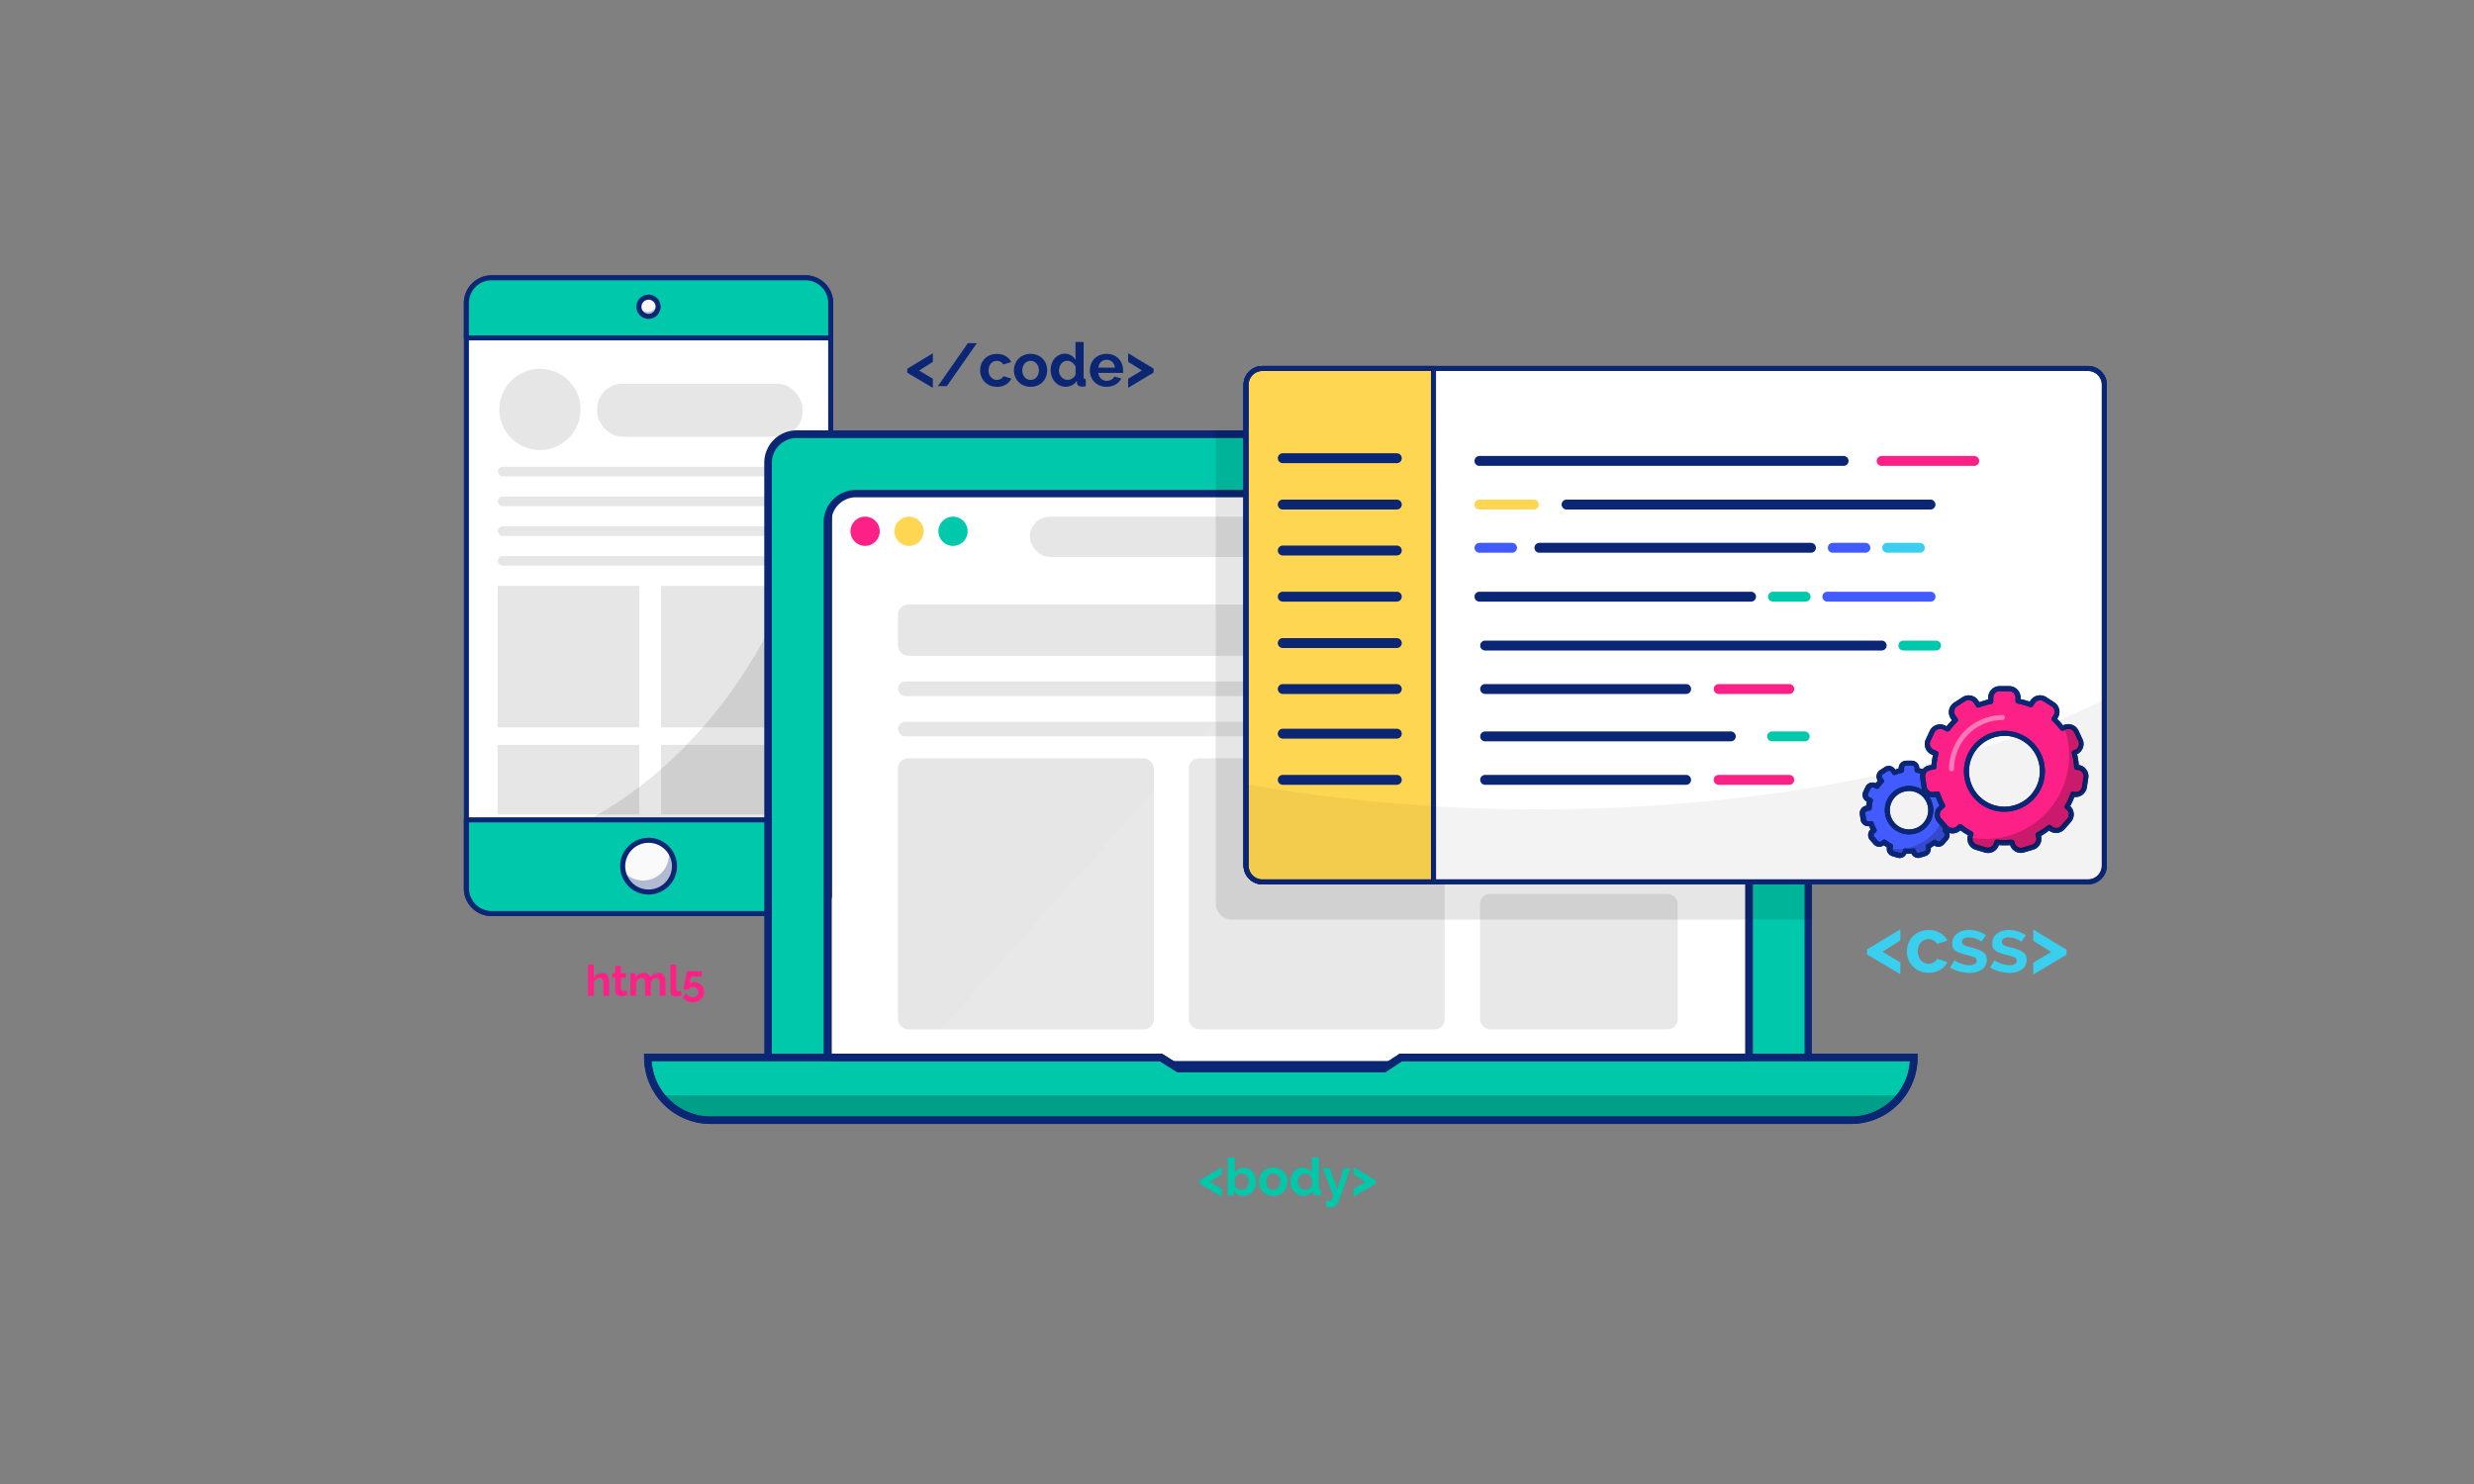 <svg id="Layer_1" data-name="Layer 1" xmlns="http://www.w3.org/2000/svg" viewBox="0 0 500 300"><rect x="0" y="0" width="500" height="300" fill="#808080" stroke="none"/><defs><style>.cls-1{fill:#fff;}.cls-2{fill:#0b2674;}.cls-3{opacity:0.5;}.cls-4{opacity:0.1;}.cls-5{fill:#00c8aa;}.cls-6{fill:#fafafa;}.cls-7{opacity:0.3;}.cls-8{fill:#fd2087;}.cls-9{fill:#3acfef;}.cls-10{fill:#ffd652;}.cls-11{opacity:0.2;}.cls-12{fill:#425bff;}.cls-13{opacity:0.05;}.cls-14{opacity:0.4;}</style></defs><title>screens for translators</title><rect class="cls-1" x="94.26" y="56.15" width="73.64" height="128.54" rx="5.1" ry="5.1"/><path class="cls-2" d="M162.79,185.2H99.36a5.62,5.62,0,0,1-5.61-5.61V61.25a5.62,5.62,0,0,1,5.61-5.61h63.43a5.62,5.62,0,0,1,5.61,5.61V179.59A5.62,5.62,0,0,1,162.79,185.2ZM99.36,56.66a4.6,4.6,0,0,0-4.59,4.59V179.59a4.6,4.6,0,0,0,4.59,4.59h63.43a4.6,4.6,0,0,0,4.59-4.59V61.25a4.6,4.6,0,0,0-4.59-4.59Z"/><g class="cls-3"><path class="cls-2" d="M168,63.56v3c0-.88-.43-2.14-.5-3Z"/></g><g class="cls-4"><path d="M168,82.06v83.46H119.33C146.32,150.7,165.37,119,168,82.06Z"/></g><path class="cls-5" d="M99.36,56.15h63.43a5.1,5.1,0,0,1,5.1,5.1v7a0,0,0,0,1,0,0H94.26a0,0,0,0,1,0,0v-7A5.1,5.1,0,0,1,99.36,56.15Z"/><path class="cls-2" d="M167.89,68.81H94.26a.51.51,0,0,1-.51-.51v-7a5.62,5.62,0,0,1,5.61-5.61h63.43a5.62,5.62,0,0,1,5.61,5.61v7A.51.51,0,0,1,167.89,68.81Zm-73.13-1h72.62V61.25a4.6,4.6,0,0,0-4.59-4.59H99.36a4.6,4.6,0,0,0-4.59,4.59Z"/><circle class="cls-6" cx="131.08" cy="62.01" r="1.94"/><g class="cls-7"><path class="cls-2" d="M133.21,62a1.94,1.94,0,0,1-3.84.37,1.94,1.94,0,0,0,3.43-1.23,2,2,0,0,0,0-.37A1.93,1.93,0,0,1,133.21,62Z"/></g><path class="cls-2" d="M131.08,64.46A2.45,2.45,0,1,1,133.52,62,2.45,2.45,0,0,1,131.08,64.46Zm0-3.87A1.43,1.43,0,1,0,132.5,62,1.43,1.43,0,0,0,131.08,60.58Z"/><path class="cls-5" d="M94.26,165.74h73.64a0,0,0,0,1,0,0v13.84a5.1,5.1,0,0,1-5.1,5.1H99.36a5.1,5.1,0,0,1-5.1-5.1V165.74A0,0,0,0,1,94.26,165.74Z"/><path class="cls-2" d="M162.79,185.2H99.36a5.62,5.62,0,0,1-5.61-5.61V165.74a.51.51,0,0,1,.51-.51h73.64a.51.51,0,0,1,.51.51v13.84A5.62,5.62,0,0,1,162.79,185.2Zm-68-18.95v13.33a4.6,4.6,0,0,0,4.59,4.59h63.43a4.6,4.6,0,0,0,4.59-4.59V166.25Z"/><circle class="cls-6" cx="131.08" cy="175.1" r="5.23"/><g class="cls-7"><path class="cls-2" d="M136.3,175.1a5.23,5.23,0,0,1-10.36,1,5.23,5.23,0,0,0,9.26-3.33,5.43,5.43,0,0,0-.1-1A5.2,5.2,0,0,1,136.3,175.1Z"/></g><path class="cls-2" d="M131.08,180.84a5.74,5.74,0,1,1,5.74-5.74A5.74,5.74,0,0,1,131.08,180.84Zm0-10.46a4.72,4.72,0,1,0,4.72,4.72A4.72,4.72,0,0,0,131.08,170.38Z"/><path class="cls-2" d="M168.21,73.88c0,2.46-.23,4.9-.23,7.31V66.57C168,69,168.21,71.42,168.21,73.88Z"/><g class="cls-4"><circle cx="109.12" cy="82.76" r="8.21"/><rect x="100.62" y="112.41" width="61.59" height="1.94" rx="0.97" ry="0.97"/><rect x="100.62" y="106.4" width="61.59" height="1.94" rx="0.97" ry="0.97"/><rect x="100.62" y="100.38" width="61.59" height="1.94" rx="0.97" ry="0.97"/><rect x="100.62" y="94.36" width="61.59" height="1.94" rx="0.97" ry="0.97"/><rect x="133.59" y="150.58" width="28.61" height="14.07"/><rect x="100.58" y="150.58" width="28.61" height="14.07"/><rect x="133.59" y="118.43" width="28.61" height="28.61"/><rect x="100.58" y="118.43" width="28.61" height="28.61"/><rect x="120.68" y="77.57" width="41.53" height="10.72" rx="5.1" ry="5.1"/></g><path class="cls-8" d="M123.1,201.31h-1.17v-2.56a1.29,1.29,0,0,0-.2-.8.68.68,0,0,0-.57-.26.89.89,0,0,0-.33.07,1.3,1.3,0,0,0-.33.2,1.65,1.65,0,0,0-.29.3,1.2,1.2,0,0,0-.19.38v2.66h-1.17V195H120v2.64a1.75,1.75,0,0,1,.68-.68,1.92,1.92,0,0,1,1-.24,1.5,1.5,0,0,1,.72.15,1.15,1.15,0,0,1,.44.4,1.67,1.67,0,0,1,.22.57,3.61,3.61,0,0,1,.06.66Z"/><path class="cls-8" d="M126.82,201.08a5.08,5.08,0,0,1-.58.21,2.47,2.47,0,0,1-.72.1,1.66,1.66,0,0,1-.46-.06,1,1,0,0,1-.37-.2,1,1,0,0,1-.26-.35,1.26,1.26,0,0,1-.1-.52v-2.62h-.59v-.9h.59v-1.48h1.17v1.48h1v.9h-1v2.23a.41.41,0,0,0,.13.34.5.5,0,0,0,.31.1,1.08,1.08,0,0,0,.36-.06l.28-.1Z"/><path class="cls-8" d="M134.49,201.31h-1.17v-2.56a1.33,1.33,0,0,0-.19-.8.62.62,0,0,0-.52-.25,1,1,0,0,0-.64.27,1.46,1.46,0,0,0-.44.69v2.65h-1.17v-2.56a1.36,1.36,0,0,0-.19-.8.61.61,0,0,0-.52-.25,1,1,0,0,0-.65.26,1.42,1.42,0,0,0-.44.69v2.66H127.4v-4.56h1.05v.84a1.74,1.74,0,0,1,.69-.68,2.06,2.06,0,0,1,1-.24,1.28,1.28,0,0,1,.88.28,1.31,1.31,0,0,1,.4.69,2,2,0,0,1,.7-.72,1.91,1.91,0,0,1,1-.25,1.36,1.36,0,0,1,.69.16,1.12,1.12,0,0,1,.42.41,1.72,1.72,0,0,1,.21.57,3.75,3.75,0,0,1,.06.65Z"/><path class="cls-8" d="M135.48,195h1.17v4.84q0,.53.48.53a.85.85,0,0,0,.22,0l.24-.08.16.93a2.23,2.23,0,0,1-.55.17,3,3,0,0,1-.56.06,1.17,1.17,0,0,1-.85-.29,1.1,1.1,0,0,1-.3-.83Z"/><path class="cls-8" d="M140.24,198.54a2.23,2.23,0,0,1,.81.14,1.92,1.92,0,0,1,.65.4,1.81,1.81,0,0,1,.43.63,2.08,2.08,0,0,1,.15.81,2,2,0,0,1-.17.85,2,2,0,0,1-.48.66,2.19,2.19,0,0,1-.72.43,2.64,2.64,0,0,1-.91.15,2.53,2.53,0,0,1-1.21-.29,2,2,0,0,1-.81-.78l.67-.7a1.91,1.91,0,0,0,.61.54,1.53,1.53,0,0,0,.75.2,1.08,1.08,0,0,0,.77-.28,1,1,0,0,0-.7-1.76,1.13,1.13,0,0,0-.54.13,1,1,0,0,0-.4.36h-1a1.68,1.68,0,0,1,0-.2l.09-.44.11-.59q.06-.33.13-.67l.35-1.79h3v1.06h-2.2l-.24,1.38a.74.74,0,0,1,.3-.18A1.53,1.53,0,0,1,140.24,198.54Z"/><path class="cls-5" d="M242.48,238.61l4.44-2.68v1.49l-2.39,1.49,2.39,1.43v1.58l-4.44-2.63Z"/><path class="cls-5" d="M251.26,241.74a2.22,2.22,0,0,1-1.12-.28,2.07,2.07,0,0,1-.78-.78v1h-1.23V234h1.41v3.13a2.13,2.13,0,0,1,.77-.78,2.16,2.16,0,0,1,1.11-.28,2.1,2.1,0,0,1,1,.23,2.43,2.43,0,0,1,.77.62,2.8,2.8,0,0,1,.49.91,3.48,3.48,0,0,1,.17,1.1,3.14,3.14,0,0,1-.2,1.12,2.8,2.8,0,0,1-.54.9,2.55,2.55,0,0,1-.82.6A2.39,2.39,0,0,1,251.26,241.74Zm-.39-1.2a1.42,1.42,0,0,0,.61-.13,1.56,1.56,0,0,0,.48-.35,1.53,1.53,0,0,0,.32-.52,1.78,1.78,0,0,0,.11-.63,2,2,0,0,0-.11-.64,1.64,1.64,0,0,0-.3-.54,1.49,1.49,0,0,0-.46-.37,1.23,1.23,0,0,0-.58-.14,1.29,1.29,0,0,0-.85.31,2.07,2.07,0,0,0-.57.76v1.31a1.18,1.18,0,0,0,.22.38,1.55,1.55,0,0,0,.32.29,1.53,1.53,0,0,0,.39.19A1.33,1.33,0,0,0,250.88,240.54Z"/><path class="cls-5" d="M257.34,241.74a3,3,0,0,1-1.21-.23,2.72,2.72,0,0,1-.91-.63,2.76,2.76,0,0,1-.57-.91,3,3,0,0,1-.2-1.08,3,3,0,0,1,.2-1.09,2.76,2.76,0,0,1,.57-.91,2.71,2.71,0,0,1,.91-.63,3,3,0,0,1,1.21-.23,3,3,0,0,1,1.2.23,2.73,2.73,0,0,1,.9.63,2.78,2.78,0,0,1,.57.91,3,3,0,0,1,.2,1.09A3,3,0,0,1,260,240a2.82,2.82,0,0,1-.57.91,2.67,2.67,0,0,1-.9.63A3,3,0,0,1,257.34,241.74Zm-1.44-2.85a1.92,1.92,0,0,0,.11.67,1.61,1.61,0,0,0,.3.52,1.34,1.34,0,0,0,1,.46,1.33,1.33,0,0,0,.57-.12,1.36,1.36,0,0,0,.46-.34,1.62,1.62,0,0,0,.3-.53,2,2,0,0,0,.11-.67,2,2,0,0,0-.11-.66,1.63,1.63,0,0,0-.3-.53,1.38,1.38,0,0,0-.46-.34,1.34,1.34,0,0,0-.57-.12,1.29,1.29,0,0,0-.57.13,1.43,1.43,0,0,0-.46.35,1.61,1.61,0,0,0-.3.53A1.93,1.93,0,0,0,255.9,238.89Z"/><path class="cls-5" d="M263.43,241.74a2.47,2.47,0,0,1-1-.22,2.5,2.5,0,0,1-.83-.61A2.86,2.86,0,0,1,261,240a3.18,3.18,0,0,1-.19-1.12,3.29,3.29,0,0,1,.18-1.11,2.9,2.9,0,0,1,.51-.9,2.35,2.35,0,0,1,.78-.61,2.22,2.22,0,0,1,1-.22,2.08,2.08,0,0,1,1.09.29,2.14,2.14,0,0,1,.76.77V234h1.41V240a.47.47,0,0,0,.08.32.41.41,0,0,0,.29.11v1.2a3.86,3.86,0,0,1-.67.07,1,1,0,0,1-.6-.18.73.73,0,0,1-.27-.47l0-.38a2,2,0,0,1-.82.79A2.34,2.34,0,0,1,263.43,241.74Zm.37-1.2a1.33,1.33,0,0,0,.41-.07,1.46,1.46,0,0,0,.39-.19,1.87,1.87,0,0,0,.33-.29,1.17,1.17,0,0,0,.22-.37V238.3a1.72,1.72,0,0,0-.58-.77,1.39,1.39,0,0,0-.85-.31,1.27,1.27,0,0,0-.58.14,1.4,1.4,0,0,0-.46.37,1.8,1.8,0,0,0-.29.54,1.9,1.9,0,0,0-.11.63,1.75,1.75,0,0,0,.12.64,1.63,1.63,0,0,0,.32.52,1.5,1.5,0,0,0,.48.35A1.44,1.44,0,0,0,263.8,240.54Z"/><path class="cls-5" d="M268,242.71l.35.07.27,0a.58.58,0,0,0,.24,0,.57.57,0,0,0,.21-.17,1.66,1.66,0,0,0,.2-.35,6.05,6.05,0,0,0,.22-.59l-2.19-5.51h1.45l1.5,4.29,1.33-4.29h1.33l-2.32,6.6a1.94,1.94,0,0,1-.7,1,1.9,1.9,0,0,1-1.13.34,2.54,2.54,0,0,1-.75-.12Z"/><path class="cls-5" d="M278,239.29l-4.44,2.63v-1.58l2.39-1.43-2.39-1.49v-1.49l4.44,2.68Z"/><path class="cls-9" d="M377.34,191.93l6.72-4.06v2.26l-3.62,2.26,3.62,2.17v2.39l-6.72-4Z"/><path class="cls-9" d="M385.39,192.34a4.54,4.54,0,0,1,.3-1.66,4,4,0,0,1,.88-1.37,4.27,4.27,0,0,1,1.39-.94,4.59,4.59,0,0,1,1.83-.35,4.39,4.39,0,0,1,2.33.59,3.77,3.77,0,0,1,1.44,1.55l-2.09.64a1.89,1.89,0,0,0-.72-.71,2,2,0,0,0-1-.25,2,2,0,0,0-.86.18,2.11,2.11,0,0,0-.69.51,2.36,2.36,0,0,0-.46.79,3,3,0,0,0-.17,1,2.86,2.86,0,0,0,.18,1,2.55,2.55,0,0,0,.47.8,2.06,2.06,0,0,0,.69.52,2,2,0,0,0,.84.18,2.05,2.05,0,0,0,1.06-.29,1.61,1.61,0,0,0,.68-.7l2.09.64a3.51,3.51,0,0,1-1.42,1.56,4.45,4.45,0,0,1-2.37.61,4.59,4.59,0,0,1-1.83-.35A4.15,4.15,0,0,1,385.7,194,4.46,4.46,0,0,1,385.39,192.34Z"/><path class="cls-9" d="M398.11,196.68a7.43,7.43,0,0,1-1.06-.08,9,9,0,0,1-1.08-.22,7.35,7.35,0,0,1-1-.35,4.85,4.85,0,0,1-.84-.46l.86-1.45a5.66,5.66,0,0,0,3.07,1,2,2,0,0,0,1.05-.24.76.76,0,0,0,.38-.69.7.7,0,0,0-.45-.66,8.58,8.58,0,0,0-1.52-.47,12.77,12.77,0,0,1-1.39-.4,3.38,3.38,0,0,1-.92-.48,1.64,1.64,0,0,1-.51-.62,2,2,0,0,1-.16-.83,2.49,2.49,0,0,1,1-2,3.28,3.28,0,0,1,1.07-.55,4.45,4.45,0,0,1,1.33-.19,5.88,5.88,0,0,1,1.78.28,7.17,7.17,0,0,1,1.65.76l-.88,1.32a5.82,5.82,0,0,0-1.32-.65,4.06,4.06,0,0,0-1.24-.2,1.92,1.92,0,0,0-1,.22.76.76,0,0,0-.39.72.65.65,0,0,0,.37.62,7,7,0,0,0,1.33.43q.89.22,1.52.45a4.26,4.26,0,0,1,1,.51,1.77,1.77,0,0,1,.59.66,2,2,0,0,1,.18.9,2.43,2.43,0,0,1-.25,1.1,2.39,2.39,0,0,1-.69.84,3.21,3.21,0,0,1-1.09.53A5.22,5.22,0,0,1,398.11,196.68Z"/><path class="cls-9" d="M406.2,196.68a7.43,7.43,0,0,1-1.06-.08,9,9,0,0,1-1.08-.22,7.35,7.35,0,0,1-1-.35,4.85,4.85,0,0,1-.84-.46l.86-1.45a5.66,5.66,0,0,0,3.07,1,2,2,0,0,0,1.05-.24.76.76,0,0,0,.38-.69.7.7,0,0,0-.45-.66,8.58,8.58,0,0,0-1.52-.47,12.77,12.77,0,0,1-1.39-.4,3.38,3.38,0,0,1-.92-.48,1.64,1.64,0,0,1-.51-.62,2,2,0,0,1-.16-.83,2.49,2.49,0,0,1,1-2,3.28,3.28,0,0,1,1.07-.55A4.45,4.45,0,0,1,406,188a5.88,5.88,0,0,1,1.78.28,7.17,7.17,0,0,1,1.65.76l-.88,1.32a5.82,5.82,0,0,0-1.32-.65,4.06,4.06,0,0,0-1.24-.2,1.92,1.92,0,0,0-1,.22.76.76,0,0,0-.39.72.65.65,0,0,0,.37.62,7,7,0,0,0,1.33.43q.89.22,1.52.45a4.26,4.26,0,0,1,1,.51,1.77,1.77,0,0,1,.59.66,2,2,0,0,1,.18.9,2.43,2.43,0,0,1-.25,1.1,2.39,2.39,0,0,1-.69.84,3.21,3.21,0,0,1-1.09.53A5.22,5.22,0,0,1,406.2,196.68Z"/><path class="cls-9" d="M417.65,193l-6.72,4v-2.39l3.62-2.17-3.62-2.26v-2.26l6.72,4.06Z"/><path class="cls-2" d="M183.36,74.54l5.17-3.12v1.74l-2.78,1.74,2.78,1.67v1.84l-5.17-3.06Z"/><path class="cls-2" d="M197.43,69.37l-6.07,8.69h-1.81l6.06-8.69Z"/><path class="cls-2" d="M198.09,74.86a3.48,3.48,0,0,1,.23-1.27,3.09,3.09,0,0,1,.67-1.05,3.29,3.29,0,0,1,1.07-.72,3.52,3.52,0,0,1,1.41-.27,3.38,3.38,0,0,1,1.79.45,2.9,2.9,0,0,1,1.11,1.19l-1.6.49a1.44,1.44,0,0,0-.55-.54,1.54,1.54,0,0,0-.76-.19,1.56,1.56,0,0,0-.66.14,1.63,1.63,0,0,0-.53.39,1.82,1.82,0,0,0-.35.61,2.29,2.29,0,0,0-.13.78,2.19,2.19,0,0,0,.13.78,2,2,0,0,0,.36.61,1.59,1.59,0,0,0,.53.4,1.53,1.53,0,0,0,.65.14,1.57,1.57,0,0,0,.81-.22,1.24,1.24,0,0,0,.52-.54l1.6.49a2.7,2.7,0,0,1-1.09,1.2,3.42,3.42,0,0,1-1.82.47,3.52,3.52,0,0,1-1.41-.27,3.19,3.19,0,0,1-1.74-1.79A3.42,3.42,0,0,1,198.09,74.86Z"/><path class="cls-2" d="M208.29,78.19a3.53,3.53,0,0,1-1.41-.27,3.16,3.16,0,0,1-1.06-.73,3.2,3.2,0,0,1-.67-1.06,3.56,3.56,0,0,1,0-2.53,3.2,3.2,0,0,1,.67-1.06,3.16,3.16,0,0,1,1.06-.73,3.52,3.52,0,0,1,1.41-.27,3.48,3.48,0,0,1,1.4.27,3.18,3.18,0,0,1,1.05.73,3.22,3.22,0,0,1,.67,1.06,3.57,3.57,0,0,1,0,2.53,3.27,3.27,0,0,1-.66,1.06,3.1,3.1,0,0,1-1.05.73A3.52,3.52,0,0,1,208.29,78.19Zm-1.68-3.32a2.24,2.24,0,0,0,.13.78,1.91,1.91,0,0,0,.35.61,1.59,1.59,0,0,0,.53.4,1.62,1.62,0,0,0,1.32,0,1.58,1.58,0,0,0,.53-.4,1.88,1.88,0,0,0,.36-.61,2.29,2.29,0,0,0,.13-.78,2.25,2.25,0,0,0-.13-.77,1.88,1.88,0,0,0-.36-.61,1.59,1.59,0,0,0-.53-.4,1.57,1.57,0,0,0-.66-.14,1.5,1.5,0,0,0-.66.15,1.66,1.66,0,0,0-.53.4,1.89,1.89,0,0,0-.35.61A2.25,2.25,0,0,0,206.61,74.87Z"/><path class="cls-2" d="M215.38,78.19a2.87,2.87,0,0,1-2.18-1,3.3,3.3,0,0,1-.63-1.06,3.68,3.68,0,0,1-.23-1.3,3.84,3.84,0,0,1,.21-1.3,3.42,3.42,0,0,1,.59-1.05,2.74,2.74,0,0,1,.91-.71,2.59,2.59,0,0,1,1.15-.26,2.41,2.41,0,0,1,1.27.34,2.49,2.49,0,0,1,.89.89V69.13H219v7.05a.55.55,0,0,0,.1.37.48.48,0,0,0,.34.12v1.4a4.48,4.48,0,0,1-.78.09,1.17,1.17,0,0,1-.7-.21.85.85,0,0,1-.31-.55l0-.44a2.34,2.34,0,0,1-1,.92A2.72,2.72,0,0,1,215.38,78.19Zm.43-1.4a1.54,1.54,0,0,0,.48-.08,1.69,1.69,0,0,0,.45-.23,2.18,2.18,0,0,0,.38-.34,1.39,1.39,0,0,0,.26-.43V74.18a2,2,0,0,0-.68-.89,1.62,1.62,0,0,0-1-.35,1.47,1.47,0,0,0-.68.16,1.61,1.61,0,0,0-.53.43,2.1,2.1,0,0,0-.34.63,2.24,2.24,0,0,0-.12.73,2,2,0,0,0,.13.75,1.88,1.88,0,0,0,.37.6,1.74,1.74,0,0,0,.56.4A1.69,1.69,0,0,0,215.81,76.79Z"/><path class="cls-2" d="M223.65,78.19a3.55,3.55,0,0,1-1.4-.26,3.2,3.2,0,0,1-1.07-.72,3.17,3.17,0,0,1-.68-1.05,3.37,3.37,0,0,1-.24-1.26,3.57,3.57,0,0,1,.23-1.29,3.14,3.14,0,0,1,.67-1.07,3.22,3.22,0,0,1,1.07-.73,3.55,3.55,0,0,1,1.41-.27,3.48,3.48,0,0,1,1.4.27,3.23,3.23,0,0,1,1.05.72,3.09,3.09,0,0,1,.66,1.05,3.5,3.5,0,0,1,.23,1.25q0,.16,0,.31a1.27,1.27,0,0,1,0,.25h-5a1.92,1.92,0,0,0,.18.67,1.67,1.67,0,0,0,.38.5,1.65,1.65,0,0,0,.53.32,1.72,1.72,0,0,0,.61.11,1.89,1.89,0,0,0,.92-.24,1.27,1.27,0,0,0,.59-.63l1.41.39a2.87,2.87,0,0,1-1.13,1.21A3.51,3.51,0,0,1,223.65,78.19Zm1.67-3.87a1.71,1.71,0,0,0-.53-1.16,1.72,1.72,0,0,0-1.76-.32,1.6,1.6,0,0,0-.51.32,1.67,1.67,0,0,0-.36.5,1.79,1.79,0,0,0-.17.65Z"/><path class="cls-2" d="M233.12,75.33,228,78.39V76.56l2.78-1.67L228,73.15V71.41l5.17,3.12Z"/><rect class="cls-1" x="168.17" y="100" width="185.7" height="121.42" rx="4.08" ry="4.08"/><rect class="cls-1" x="172.09" y="116.29" width="177.87" height="100.69" rx="2.04" ry="2.04"/><circle class="cls-5" cx="192.61" cy="107.4" r="2.96"/><circle class="cls-10" cx="183.72" cy="107.4" r="2.96"/><circle class="cls-8" cx="174.84" cy="107.4" r="2.96"/><g class="cls-4"><rect x="208.13" y="104.44" width="141.82" height="8.14" rx="4.07" ry="4.07"/></g><g class="cls-4"><rect x="240.26" y="153.31" width="51.71" height="54.79" rx="2.04" ry="2.04"/></g><g class="cls-4"><rect x="299.11" y="180.7" width="39.96" height="27.39" rx="2.04" ry="2.04"/></g><g class="cls-4"><rect x="181.49" y="153.31" width="51.71" height="54.79" rx="2.04" ry="2.04"/></g><g class="cls-4"><rect x="299.03" y="170.34" width="41.53" height="2.96" rx="1.48" ry="1.48"/></g><g class="cls-4"><rect x="299.03" y="162.19" width="41.53" height="2.96" rx="1.48" ry="1.48"/></g><g class="cls-4"><rect x="299.03" y="154.05" width="41.53" height="2.96" rx="1.48" ry="1.48"/></g><g class="cls-4"><rect x="181.49" y="145.9" width="110.48" height="2.96" rx="1.48" ry="1.48"/></g><g class="cls-4"><rect x="181.49" y="137.76" width="110.48" height="2.96" rx="1.48" ry="1.48"/></g><g class="cls-4"><rect x="299.03" y="145.9" width="41.53" height="2.96" rx="1.48" ry="1.48"/></g><g class="cls-4"><rect x="299.03" y="137.76" width="41.53" height="2.96" rx="1.48" ry="1.48"/></g><g class="cls-4"><rect x="299.03" y="122.21" width="41.53" height="10.37" rx="2.04" ry="2.04"/></g><g class="cls-4"><rect x="181.49" y="122.21" width="110.48" height="10.37" rx="2.04" ry="2.04"/></g><g class="cls-4"><polygon class="cls-1" points="181.4 217.89 358.75 220.03 358.75 91.39 294.03 91.91 181.4 217.89"/></g><path class="cls-5" d="M365.51,93.56V214.15a5.79,5.79,0,0,1-5.79,5.79h-.43a5.79,5.79,0,0,1-5.79-5.79V105.58a5.79,5.79,0,0,0-5.79-5.79H173a5.79,5.79,0,0,0-5.79,5.79V214.15a5.79,5.79,0,0,1-5.79,5.79H161a5.79,5.79,0,0,1-5.79-5.79V93.56A5.79,5.79,0,0,1,161,87.77H359.72A5.79,5.79,0,0,1,365.51,93.56Z"/><path class="cls-2" d="M354.24,214.15V105.57a6.51,6.51,0,0,0-.51-2.53h0a6.63,6.63,0,0,0-6-4H173a6.55,6.55,0,0,0-6.54,6.54V214.15a2,2,0,0,1,0,.35H168a2,2,0,0,0,0-.35V105.57a4.91,4.91,0,0,1,.17-1.3,5,5,0,0,1,4.87-3.74H347.7a5.05,5.05,0,0,1,5,5V213.74h.74v.41a1.92,1.92,0,0,0,0,.35h.75A2,2,0,0,1,354.24,214.15ZM359.71,87H161a6.54,6.54,0,0,0-6.54,6.54V214.15a2,2,0,0,0,0,.35,6.52,6.52,0,0,0,6.52,6.19h.43a6.52,6.52,0,0,0,6.52-6.19,2,2,0,0,0,0-.35V105.57a4.91,4.91,0,0,1,.17-1.3,5,5,0,0,1,4.87-3.74H347.7a5.05,5.05,0,0,1,5,5V214.15a2,2,0,0,0,0,.35,6.56,6.56,0,0,0,6.52,6.19h.43a6.53,6.53,0,0,0,6.53-6.19,2,2,0,0,0,0-.35V93.56A6.55,6.55,0,0,0,359.71,87Zm5,127.12a2,2,0,0,1,0,.35,5,5,0,0,1-5,4.69h-.43a4.49,4.49,0,0,1-.53,0,5,5,0,0,1-4.49-4.66,2,2,0,0,1,0-.35V105.57a6.51,6.51,0,0,0-.51-2.53h0a6.63,6.63,0,0,0-6-4H173a6.55,6.55,0,0,0-6.54,6.54V214.15a2,2,0,0,1,0,.35,5,5,0,0,1-5,4.69H161a5,5,0,0,1-5-4.69,2,2,0,0,1,0-.35V93.56a5,5,0,0,1,5-5H359.71a5,5,0,0,1,5,5Z"/><rect class="cls-2" x="200.55" y="214.49" width="104.77" height="7.45"/><path class="cls-5" d="M374.08,226.45H143.64a12.71,12.71,0,0,1-12.71-12.71H234.61l3.52,2.22h41.66l3.33-2.22H386.8A12.71,12.71,0,0,1,374.08,226.45Z"/><path class="cls-2" d="M353.49,214.15v-.41h-.74V213H350v.74H283.11l-1.13.76L279.79,216H238.13l-2.33-1.47-1.19-.76H168v.41a2,2,0,0,1,0,.35h66.41l3.51,2.22H280l3.34-2.22h70.16A1.92,1.92,0,0,1,353.49,214.15ZM282.89,213l-2.27,1.5-1.07.71H238.34l-1.13-.71-2.39-1.5H130.18v.74a13.48,13.48,0,0,0,13.47,13.47H374.08a13.48,13.48,0,0,0,13.47-13.47V213Zm100.35,8.43a11.92,11.92,0,0,1-9.16,4.29H143.64a12,12,0,0,1-11.95-11.21h102.7l3.51,2.22H280l3.34-2.22H386A11.88,11.88,0,0,1,383.24,221.42Z"/><g class="cls-11"><path d="M385.09,221.42c-.55,0-1.22.27-2,1.54-2.29,3.67-5.46,3.25-9,3.25H144.46c-4.69,0-8.8,0-11-4.79Z"/></g><path class="cls-2" d="M353.49,214.15v-.41h-.74V213H350v.74H283.11l-1.13.76L279.79,216H238.13l-2.33-1.47-1.19-.76H168v.41a2,2,0,0,1,0,.35h66.41l3.51,2.22H280l3.34-2.22h70.16A1.92,1.92,0,0,1,353.49,214.15ZM282.89,213l-2.27,1.5-1.07.71H238.34l-1.13-.71-2.39-1.5H130.18v.74a13.48,13.48,0,0,0,13.47,13.47H374.08a13.48,13.48,0,0,0,13.47-13.47V213Zm100.35,8.43a11.92,11.92,0,0,1-9.16,4.29H143.64a12,12,0,0,1-11.95-11.21h102.7l3.51,2.22H280l3.34-2.22H386A11.88,11.88,0,0,1,383.24,221.42Z"/><g class="cls-4"><path d="M366.26,93.56v92.35H249a3.29,3.29,0,0,1-3.3-3.3V87h114A6.55,6.55,0,0,1,366.26,93.56Z"/></g><path class="cls-1" d="M425.3,77.79V175a3.3,3.3,0,0,1-3.29,3.29H255.13a3.3,3.3,0,0,1-3.29-3.29V77.79a3.29,3.29,0,0,1,3.29-3.29H422A3.29,3.29,0,0,1,425.3,77.79Z"/><path class="cls-2" d="M422,178.77H255.13a3.81,3.81,0,0,1-3.8-3.8V77.79a3.81,3.81,0,0,1,3.8-3.8H422a3.81,3.81,0,0,1,3.8,3.8V175A3.81,3.81,0,0,1,422,178.77ZM255.13,75a2.79,2.79,0,0,0-2.78,2.78V175a2.79,2.79,0,0,0,2.78,2.78H422a2.79,2.79,0,0,0,2.78-2.78V77.79A2.79,2.79,0,0,0,422,75Z"/><path class="cls-10" d="M289.72,74.49V178.26H255.13a3.3,3.3,0,0,1-3.29-3.29V77.79a3.29,3.29,0,0,1,3.29-3.29Z"/><path class="cls-2" d="M290.23,178.77H255.13a3.81,3.81,0,0,1-3.8-3.8V77.79a3.81,3.81,0,0,1,3.8-3.8h35.09ZM255.13,75a2.79,2.79,0,0,0-2.78,2.78V175a2.79,2.79,0,0,0,2.78,2.78h34.07V75Z"/><path class="cls-8" d="M361.63,158.65H347.35a1,1,0,1,1,0-2h14.27a1,1,0,1,1,0,2Z"/><path class="cls-2" d="M340.77,158.65H300.15a1,1,0,1,1,0-2h40.62a1,1,0,1,1,0,2Z"/><path class="cls-2" d="M349.79,149.87H300.15a1,1,0,1,1,0-2h49.65a1,1,0,0,1,0,2Z"/><path class="cls-2" d="M282.31,149.32H259.25a1,1,0,1,1,0-2h23.05a1,1,0,0,1,0,2Z"/><path class="cls-2" d="M282.31,158.65H259.25a1,1,0,0,1,0-2h23.05a1,1,0,1,1,0,2Z"/><path class="cls-8" d="M361.63,140.29H347.35a1,1,0,1,1,0-2h14.27a1,1,0,1,1,0,2Z"/><path class="cls-8" d="M399,94.18H380.29a1,1,0,0,1,0-2H399a1,1,0,0,1,0,2Z"/><path class="cls-12" d="M305.63,111.74H299a1,1,0,0,1,0-2h6.59a1,1,0,1,1,0,2Z"/><path class="cls-5" d="M364.74,149.87h-6.59a1,1,0,0,1,0-2h6.59a1,1,0,1,1,0,2Z"/><path class="cls-5" d="M391.27,131.5h-6.59a1,1,0,1,1,0-2h6.59a1,1,0,1,1,0,2Z"/><path class="cls-5" d="M364.92,121.62h-6.59a1,1,0,0,1,0-2h6.59a1,1,0,1,1,0,2Z"/><path class="cls-9" d="M388,111.74h-6.59a1,1,0,1,1,0-2H388a1,1,0,1,1,0,2Z"/><path class="cls-12" d="M390.17,121.62H369.31a1,1,0,0,1,0-2h20.86a1,1,0,1,1,0,2Z"/><path class="cls-12" d="M377,111.74h-6.59a1,1,0,0,1,0-2H377a1,1,0,1,1,0,2Z"/><path class="cls-10" d="M310,103H299a1,1,0,0,1,0-2h11a1,1,0,1,1,0,2Z"/><path class="cls-2" d="M340.77,140.29H300.15a1,1,0,0,1,0-2h40.62a1,1,0,1,1,0,2Z"/><path class="cls-2" d="M380.29,131.5H300.15a1,1,0,1,1,0-2h80.14a1,1,0,1,1,0,2Z"/><path class="cls-2" d="M353.94,121.62H299a1,1,0,0,1,0-2h54.89a1,1,0,1,1,0,2Z"/><path class="cls-2" d="M366,111.74H311.12a1,1,0,0,1,0-2H366a1,1,0,1,1,0,2Z"/><path class="cls-2" d="M390.17,103H316.61a1,1,0,0,1,0-2h73.55a1,1,0,1,1,0,2Z"/><path class="cls-2" d="M372.6,94.18H299a1,1,0,0,1,0-2H372.6a1,1,0,0,1,0,2Z"/><path class="cls-2" d="M282.31,93.63H259.25a1,1,0,0,1,0-2h23.05a1,1,0,0,1,0,2Z"/><path class="cls-2" d="M282.31,103H259.25a1,1,0,0,1,0-2h23.05a1,1,0,1,1,0,2Z"/><path class="cls-2" d="M282.31,112.29H259.25a1,1,0,0,1,0-2h23.05a1,1,0,0,1,0,2Z"/><path class="cls-2" d="M282.31,121.62H259.25a1,1,0,0,1,0-2h23.05a1,1,0,1,1,0,2Z"/><path class="cls-2" d="M282.31,131H259.25a1,1,0,1,1,0-2h23.05a1,1,0,0,1,0,2Z"/><path class="cls-2" d="M282.31,140.29H259.25a1,1,0,1,1,0-2h23.05a1,1,0,1,1,0,2Z"/><path class="cls-1" d="M425.3,77.79V175a3.3,3.3,0,0,1-3.29,3.29H255.13a3.3,3.3,0,0,1-3.29-3.29V77.79a3.29,3.29,0,0,1,3.29-3.29H422A3.29,3.29,0,0,1,425.3,77.79Z"/><path class="cls-2" d="M422,178.77H255.13a3.81,3.81,0,0,1-3.8-3.8V77.79a3.81,3.81,0,0,1,3.8-3.8H422a3.81,3.81,0,0,1,3.8,3.8V175A3.81,3.81,0,0,1,422,178.77ZM255.13,75a2.79,2.79,0,0,0-2.78,2.78V175a2.79,2.79,0,0,0,2.78,2.78H422a2.79,2.79,0,0,0,2.78-2.78V77.79A2.79,2.79,0,0,0,422,75Z"/><path class="cls-10" d="M289.72,74.49V178.26H255.13a3.3,3.3,0,0,1-3.29-3.29V77.79a3.29,3.29,0,0,1,3.29-3.29Z"/><path class="cls-2" d="M290.23,178.77H255.13a3.81,3.81,0,0,1-3.8-3.8V77.79a3.81,3.81,0,0,1,3.8-3.8h35.09ZM255.13,75a2.79,2.79,0,0,0-2.78,2.78V175a2.79,2.79,0,0,0,2.78,2.78h34.07V75Z"/><path class="cls-8" d="M361.63,158.65H347.35a1,1,0,1,1,0-2h14.27a1,1,0,1,1,0,2Z"/><path class="cls-2" d="M340.77,158.65H300.15a1,1,0,1,1,0-2h40.62a1,1,0,1,1,0,2Z"/><path class="cls-2" d="M349.79,149.87H300.15a1,1,0,1,1,0-2h49.65a1,1,0,0,1,0,2Z"/><path class="cls-2" d="M282.31,149.32H259.25a1,1,0,1,1,0-2h23.05a1,1,0,0,1,0,2Z"/><path class="cls-2" d="M282.31,158.65H259.25a1,1,0,0,1,0-2h23.05a1,1,0,1,1,0,2Z"/><path class="cls-8" d="M361.63,140.29H347.35a1,1,0,1,1,0-2h14.27a1,1,0,1,1,0,2Z"/><path class="cls-8" d="M399,94.18H380.29a1,1,0,0,1,0-2H399a1,1,0,0,1,0,2Z"/><path class="cls-12" d="M305.63,111.74H299a1,1,0,0,1,0-2h6.59a1,1,0,1,1,0,2Z"/><path class="cls-5" d="M364.74,149.87h-6.59a1,1,0,0,1,0-2h6.59a1,1,0,1,1,0,2Z"/><path class="cls-5" d="M391.27,131.5h-6.59a1,1,0,1,1,0-2h6.59a1,1,0,1,1,0,2Z"/><path class="cls-5" d="M364.92,121.62h-6.59a1,1,0,0,1,0-2h6.59a1,1,0,1,1,0,2Z"/><path class="cls-9" d="M388,111.74h-6.59a1,1,0,1,1,0-2H388a1,1,0,1,1,0,2Z"/><path class="cls-12" d="M390.17,121.62H369.31a1,1,0,0,1,0-2h20.86a1,1,0,1,1,0,2Z"/><path class="cls-12" d="M377,111.74h-6.59a1,1,0,0,1,0-2H377a1,1,0,1,1,0,2Z"/><path class="cls-10" d="M310,103H299a1,1,0,0,1,0-2h11a1,1,0,1,1,0,2Z"/><path class="cls-2" d="M340.77,140.29H300.15a1,1,0,0,1,0-2h40.62a1,1,0,1,1,0,2Z"/><path class="cls-2" d="M380.29,131.5H300.15a1,1,0,1,1,0-2h80.14a1,1,0,1,1,0,2Z"/><path class="cls-2" d="M353.94,121.62H299a1,1,0,0,1,0-2h54.89a1,1,0,1,1,0,2Z"/><path class="cls-2" d="M366,111.74H311.12a1,1,0,0,1,0-2H366a1,1,0,1,1,0,2Z"/><path class="cls-2" d="M390.17,103H316.61a1,1,0,0,1,0-2h73.55a1,1,0,1,1,0,2Z"/><path class="cls-2" d="M372.6,94.18H299a1,1,0,0,1,0-2H372.6a1,1,0,0,1,0,2Z"/><path class="cls-2" d="M282.31,93.63H259.25a1,1,0,0,1,0-2h23.05a1,1,0,0,1,0,2Z"/><path class="cls-2" d="M282.31,103H259.25a1,1,0,0,1,0-2h23.05a1,1,0,1,1,0,2Z"/><path class="cls-2" d="M282.31,112.29H259.25a1,1,0,0,1,0-2h23.05a1,1,0,0,1,0,2Z"/><path class="cls-2" d="M282.31,121.62H259.25a1,1,0,0,1,0-2h23.05a1,1,0,1,1,0,2Z"/><path class="cls-2" d="M282.31,131H259.25a1,1,0,1,1,0-2h23.05a1,1,0,0,1,0,2Z"/><path class="cls-2" d="M282.31,140.29H259.25a1,1,0,1,1,0-2h23.05a1,1,0,1,1,0,2Z"/><path class="cls-2" d="M422,178.77H255.13a3.81,3.81,0,0,1-3.8-3.8V77.79a3.81,3.81,0,0,1,3.8-3.8H422a3.81,3.81,0,0,1,3.8,3.8V175A3.81,3.81,0,0,1,422,178.77ZM255.13,75a2.79,2.79,0,0,0-2.78,2.78V175a2.79,2.79,0,0,0,2.78,2.78H422a2.79,2.79,0,0,0,2.78-2.78V77.79A2.79,2.79,0,0,0,422,75Z"/><g class="cls-13"><path d="M425.3,141.42V175a3.29,3.29,0,0,1-3.3,3.3H255.14a3.29,3.29,0,0,1-3.3-3.3V158.52A336.29,336.29,0,0,0,311,163.6C356.89,163.6,397.91,155,425.3,141.42Z"/></g><path class="cls-12" d="M394.36,163.36l-.23,0a8.08,8.08,0,0,0-.27-1.67l.24-.11a1,1,0,0,0,.49-1.35l-.47-1a1,1,0,0,0-1.36-.49l-.29.13a8.51,8.51,0,0,0-1-1.07l.19-.29a1,1,0,0,0-.3-1.41l-.93-.61a1,1,0,0,0-1.41.3l-.22.34a8.32,8.32,0,0,0-1.48-.41v-.43a1,1,0,0,0-1-1h-1.11a1,1,0,0,0-1,1v.46a8.17,8.17,0,0,0-1.43.44l-.26-.4a1,1,0,0,0-1.41-.3l-.93.61a1,1,0,0,0-.3,1.41l.27.41a8.1,8.1,0,0,0-.9,1l-.44-.21a1,1,0,0,0-1.36.49l-.47,1a1,1,0,0,0,.49,1.35l.42.19a8.16,8.16,0,0,0-.24,1.55l-.43.07a1,1,0,0,0-.86,1.16l.16,1.1a1,1,0,0,0,1.16.86l.39-.06a8,8,0,0,0,.6,1.36l-.28.24a1,1,0,0,0-.1,1.44l.73.84a1,1,0,0,0,1.44.1l.23-.2a8.37,8.37,0,0,0,1.24.83l-.08.26a1,1,0,0,0,.68,1.27l1.07.32a1,1,0,0,0,1.27-.68l.06-.22a8.39,8.39,0,0,0,1,.06c.26,0,.51,0,.77,0l.06.2a1,1,0,0,0,1.27.68l1.07-.32a1,1,0,0,0,.68-1.27l-.05-.17a8.24,8.24,0,0,0,1.3-.84l.13.12a1,1,0,0,0,1.44-.1l.73-.84a1,1,0,0,0-.1-1.44l-.14-.12a8.17,8.17,0,0,0,.66-1.45l.19,0a1,1,0,0,0,1.16-.86l.16-1.1A1,1,0,0,0,394.36,163.36Zm-8.57,4.81a4.39,4.39,0,1,1,4.39-4.39A4.39,4.39,0,0,1,385.79,168.17Z"/><path class="cls-2" d="M387.69,173.44a1.53,1.53,0,0,1-1.39-.89,8.47,8.47,0,0,1-1,0,1.53,1.53,0,0,1-1.84.84l-1.06-.32a1.53,1.53,0,0,1-1.05-1.78q-.32-.19-.62-.42a1.53,1.53,0,0,1-2.07-.22l-.73-.84a1.53,1.53,0,0,1,.12-2.13c-.11-.22-.21-.44-.3-.67a1.54,1.54,0,0,1-1.71-1.29l-.16-1.1a1.53,1.53,0,0,1,1.29-1.74h0c0-.28.07-.55.13-.82l0,0a1.53,1.53,0,0,1-.74-2l.47-1a1.54,1.54,0,0,1,2-.74l.07,0q.19-.23.4-.45l0-.07a1.53,1.53,0,0,1,.45-2.11l.93-.61a1.53,1.53,0,0,1,2.12.45l0,.06c.24-.08.48-.16.72-.22v-.06a1.53,1.53,0,0,1,1.53-1.53h1.11a1.53,1.53,0,0,1,1.53,1.53h0q.39.09.76.21h0a1.53,1.53,0,0,1,2.12-.45l.93.61a1.53,1.53,0,0,1,.49,2.05q.24.25.47.52a1.54,1.54,0,0,1,2,.77l.47,1a1.53,1.53,0,0,1-.6,2,8.65,8.65,0,0,1,.15,1,1.53,1.53,0,0,1,1.11,1.7l-.16,1.1A1.53,1.53,0,0,1,394,167h0q-.16.4-.36.8a1.53,1.53,0,0,1,0,2l-.73.84a1.53,1.53,0,0,1-2,.29c-.23.16-.46.31-.7.46a1.53,1.53,0,0,1-1.07,1.67l-1.07.32A1.53,1.53,0,0,1,387.69,173.44Zm-1-1.94a.51.51,0,0,1,.49.37l.06.2a.51.51,0,0,0,.63.33l1.07-.32a.51.51,0,0,0,.34-.63l-.05-.18a.51.51,0,0,1,.25-.6,7.8,7.8,0,0,0,1.22-.79.51.51,0,0,1,.65,0l.13.12a.51.51,0,0,0,.72-.05l.73-.84a.51.51,0,0,0,0-.72l-.14-.12a.51.51,0,0,1-.11-.64,7.72,7.72,0,0,0,.62-1.36.51.51,0,0,1,.56-.34l.19,0a.49.49,0,0,0,.37-.1.5.5,0,0,0,.2-.33l.16-1.1a.51.51,0,0,0-.43-.58h0l-.23,0a.51.51,0,0,1-.43-.48,7.53,7.53,0,0,0-.25-1.56.51.51,0,0,1,.28-.59l.24-.11a.51.51,0,0,0,.25-.67l-.47-1a.51.51,0,0,0-.68-.24l-.28.13a.51.51,0,0,1-.62-.15,8.08,8.08,0,0,0-.91-1,.51.51,0,0,1-.08-.65l.19-.29a.51.51,0,0,0-.15-.7l-.93-.61a.51.51,0,0,0-.7.15l-.22.34a.51.51,0,0,1-.61.2,7.84,7.84,0,0,0-1.38-.39.51.51,0,0,1-.42-.5v-.43a.51.51,0,0,0-.51-.51h-1.11a.51.51,0,0,0-.51.51v.46a.51.51,0,0,1-.41.5,7.73,7.73,0,0,0-1.34.41.51.51,0,0,1-.62-.19l-.26-.4a.51.51,0,0,0-.71-.15l-.93.61a.51.51,0,0,0-.15.7l.27.41a.51.51,0,0,1-.07.65,7.61,7.61,0,0,0-.84,1,.51.51,0,0,1-.63.16l-.44-.21a.51.51,0,0,0-.68.25l-.47,1a.51.51,0,0,0,.25.68l.42.19a.51.51,0,0,1,.28.59,7.54,7.54,0,0,0-.22,1.46.51.51,0,0,1-.43.48l-.43.07a.51.51,0,0,0-.43.58l.16,1.1a.51.51,0,0,0,.58.43l.38-.06a.51.51,0,0,1,.56.34,7.61,7.61,0,0,0,.56,1.27.51.51,0,0,1-.11.63l-.28.24a.51.51,0,0,0,0,.72l.73.84a.51.51,0,0,0,.72,0l.23-.2a.51.51,0,0,1,.66,0,7.89,7.89,0,0,0,1.16.78.51.51,0,0,1,.24.59l-.08.26a.51.51,0,0,0,.34.64l1.06.32a.5.5,0,0,0,.39,0,.51.51,0,0,0,.25-.3l.06-.21a.51.51,0,0,1,.55-.37,7.81,7.81,0,0,0,1.62,0Zm-.87-2.82a4.9,4.9,0,1,1,4.9-4.9A4.9,4.9,0,0,1,385.79,168.68Zm0-8.77a3.88,3.88,0,1,0,3.88,3.88A3.88,3.88,0,0,0,385.79,159.9Z"/><g class="cls-11"><path d="M394.36,163.36l-.23,0a8.24,8.24,0,0,0-.27-1.67l.23-.11a1,1,0,0,0,.5-1.35l-.47-1a1,1,0,0,0-1.36-.5l-.06,0a9.64,9.64,0,0,1-9.06,12.89,9.41,9.41,0,0,1-1.83-.18,1,1,0,0,0,.71,1.13l1.06.32a1,1,0,0,0,1.27-.68l.06-.22a7.5,7.5,0,0,0,1,.06c.26,0,.51,0,.76,0l.06.19a1,1,0,0,0,1.27.68l1.07-.32a1,1,0,0,0,.68-1.27l-.05-.18a8.31,8.31,0,0,0,1.31-.84l.13.12a1,1,0,0,0,1.44-.1l.73-.84a1,1,0,0,0-.1-1.44l-.14-.12a8.13,8.13,0,0,0,.65-1.45l.2,0a1,1,0,0,0,1.16-.86l.16-1.1A1,1,0,0,0,394.36,163.36Z"/></g><path class="cls-2" d="M387.69,173.44a1.53,1.53,0,0,1-1.39-.89,8.47,8.47,0,0,1-1,0,1.53,1.53,0,0,1-1.84.84l-1.06-.32a1.53,1.53,0,0,1-1.05-1.78q-.32-.19-.62-.42a1.53,1.53,0,0,1-2.07-.22l-.73-.84a1.53,1.53,0,0,1,.12-2.13c-.11-.22-.21-.44-.3-.67a1.54,1.54,0,0,1-1.71-1.29l-.16-1.1a1.53,1.53,0,0,1,1.29-1.74h0c0-.28.07-.55.13-.82l0,0a1.53,1.53,0,0,1-.74-2l.47-1a1.54,1.54,0,0,1,2-.74l.07,0q.19-.23.4-.45l0-.07a1.53,1.53,0,0,1,.45-2.11l.93-.61a1.53,1.53,0,0,1,2.12.45l0,.06c.24-.08.48-.16.72-.22v-.06a1.53,1.53,0,0,1,1.53-1.53h1.11a1.53,1.53,0,0,1,1.53,1.53h0q.39.09.76.21h0a1.53,1.53,0,0,1,2.12-.45l.93.61a1.53,1.53,0,0,1,.49,2.05q.24.25.47.52a1.54,1.54,0,0,1,2,.77l.47,1a1.53,1.53,0,0,1-.6,2,8.65,8.65,0,0,1,.15,1,1.53,1.53,0,0,1,1.11,1.7l-.16,1.1A1.53,1.53,0,0,1,394,167h0q-.16.4-.36.8a1.53,1.53,0,0,1,0,2l-.73.84a1.53,1.53,0,0,1-2,.29c-.23.16-.46.31-.7.46a1.53,1.53,0,0,1-1.07,1.67l-1.07.32A1.53,1.53,0,0,1,387.69,173.44Zm-1-1.94a.51.51,0,0,1,.49.37l.06.2a.51.51,0,0,0,.63.33l1.07-.32a.51.51,0,0,0,.34-.63l-.05-.18a.51.51,0,0,1,.25-.6,7.8,7.8,0,0,0,1.22-.79.51.51,0,0,1,.65,0l.13.12a.51.51,0,0,0,.72-.05l.73-.84a.51.51,0,0,0,0-.72l-.14-.12a.51.51,0,0,1-.11-.64,7.72,7.72,0,0,0,.62-1.36.51.51,0,0,1,.56-.34l.19,0a.49.49,0,0,0,.37-.1.5.5,0,0,0,.2-.33l.16-1.1a.51.51,0,0,0-.43-.58h0l-.23,0a.51.51,0,0,1-.43-.48,7.53,7.53,0,0,0-.25-1.56.51.51,0,0,1,.28-.59l.24-.11a.51.51,0,0,0,.25-.67l-.47-1a.51.51,0,0,0-.68-.24l-.28.13a.51.51,0,0,1-.62-.15,8.08,8.08,0,0,0-.91-1,.51.51,0,0,1-.08-.65l.19-.29a.51.51,0,0,0-.15-.7l-.93-.61a.51.51,0,0,0-.7.15l-.22.34a.51.51,0,0,1-.61.2,7.84,7.84,0,0,0-1.38-.39.51.51,0,0,1-.42-.5v-.43a.51.51,0,0,0-.51-.51h-1.11a.51.51,0,0,0-.51.51v.46a.51.51,0,0,1-.41.5,7.73,7.73,0,0,0-1.34.41.51.51,0,0,1-.62-.19l-.26-.4a.51.51,0,0,0-.71-.15l-.93.61a.51.51,0,0,0-.15.7l.27.41a.51.51,0,0,1-.07.65,7.61,7.61,0,0,0-.84,1,.51.51,0,0,1-.63.16l-.44-.21a.51.51,0,0,0-.68.25l-.47,1a.51.51,0,0,0,.25.68l.42.19a.51.51,0,0,1,.28.59,7.54,7.54,0,0,0-.22,1.46.51.51,0,0,1-.43.48l-.43.07a.51.51,0,0,0-.43.58l.16,1.1a.51.51,0,0,0,.58.43l.38-.06a.51.51,0,0,1,.56.34,7.61,7.61,0,0,0,.56,1.27.51.51,0,0,1-.11.63l-.28.24a.51.51,0,0,0,0,.72l.73.84a.51.51,0,0,0,.72,0l.23-.2a.51.51,0,0,1,.66,0,7.89,7.89,0,0,0,1.16.78.51.51,0,0,1,.24.59l-.08.26a.51.51,0,0,0,.34.64l1.06.32a.5.5,0,0,0,.39,0,.51.51,0,0,0,.25-.3l.06-.21a.51.51,0,0,1,.55-.37,7.81,7.81,0,0,0,1.62,0Zm-.87-2.82a4.9,4.9,0,1,1,4.9-4.9A4.9,4.9,0,0,1,385.79,168.68Zm0-8.77a3.88,3.88,0,1,0,3.88,3.88A3.88,3.88,0,0,0,385.79,159.9Z"/><path class="cls-8" d="M420.08,155.18l-.4-.06a14.13,14.13,0,0,0-.47-2.92l.41-.19a1.78,1.78,0,0,0,.86-2.37l-.82-1.76a1.79,1.79,0,0,0-2.37-.86l-.5.24a14.88,14.88,0,0,0-1.7-1.88l.33-.51a1.78,1.78,0,0,0-.52-2.46l-1.63-1.06a1.78,1.78,0,0,0-2.47.52l-.38.59a14.56,14.56,0,0,0-2.58-.72V141a1.78,1.78,0,0,0-1.78-1.78h-1.95a1.78,1.78,0,0,0-1.78,1.78v.81a14.29,14.29,0,0,0-2.51.77l-.46-.7a1.78,1.78,0,0,0-2.47-.52l-1.63,1.06a1.78,1.78,0,0,0-.52,2.46l.47.72a14.16,14.16,0,0,0-1.57,1.79l-.77-.36a1.79,1.79,0,0,0-2.37.86l-.82,1.76a1.78,1.78,0,0,0,.86,2.37l.73.34a14.26,14.26,0,0,0-.42,2.72l-.76.11a1.78,1.78,0,0,0-1.5,2l.29,1.92a1.78,1.78,0,0,0,2,1.5l.68-.1a14.06,14.06,0,0,0,1,2.38l-.48.42a1.78,1.78,0,0,0-.17,2.51l1.28,1.47a1.79,1.79,0,0,0,2.52.17l.4-.35a14.64,14.64,0,0,0,2.16,1.46l-.14.46a1.78,1.78,0,0,0,1.19,2.22l1.86.56a1.78,1.78,0,0,0,2.22-1.19l.11-.38a14.66,14.66,0,0,0,1.69.1c.45,0,.9,0,1.34-.07l.1.34a1.78,1.78,0,0,0,2.22,1.19l1.86-.56a1.78,1.78,0,0,0,1.19-2.22l-.09-.3a14.4,14.4,0,0,0,2.28-1.47l.23.2a1.79,1.79,0,0,0,2.52-.17l1.28-1.47a1.78,1.78,0,0,0-.17-2.51l-.24-.21a14.29,14.29,0,0,0,1.15-2.54l.34.05a1.78,1.78,0,0,0,2-1.5l.29-1.92A1.78,1.78,0,0,0,420.08,155.18Zm-15,8.4a7.67,7.67,0,1,1,7.67-7.67A7.67,7.67,0,0,1,405.1,163.58Z"/><path class="cls-2" d="M408.42,172.42a2.3,2.3,0,0,1-2.17-1.58,14,14,0,0,1-2.28,0,2.29,2.29,0,0,1-2.85,1.5l-1.86-.56a2.29,2.29,0,0,1-1.53-2.86l0-.07a15.31,15.31,0,0,1-1.54-1l-.08.07a2.3,2.3,0,0,1-3.24-.22l-1.28-1.47a2.29,2.29,0,0,1,.22-3.23l.17-.15a14.55,14.55,0,0,1-.75-1.69l-.26,0a2.29,2.29,0,0,1-2.61-1.93l-.29-1.92a2.29,2.29,0,0,1,1.93-2.6l.35-.05a14.87,14.87,0,0,1,.31-2l-.35-.16a2.29,2.29,0,0,1-1.11-3l.82-1.76a2.3,2.3,0,0,1,3-1.11l.4.19a14.45,14.45,0,0,1,1.07-1.22l-.24-.37A2.29,2.29,0,0,1,395,142l1.63-1.06a2.3,2.3,0,0,1,3.17.67l.23.35a15,15,0,0,1,1.8-.55V141a2.29,2.29,0,0,1,2.29-2.29h1.95a2.29,2.29,0,0,1,2.29,2.29v.33a15.09,15.09,0,0,1,1.86.52l.16-.25a2.3,2.3,0,0,1,3.17-.67l1.63,1.06a2.29,2.29,0,0,1,.67,3.17l-.1.16a15.31,15.31,0,0,1,1.19,1.32l.13-.06a2.3,2.3,0,0,1,3,1.11l.82,1.77a2.29,2.29,0,0,1-1.11,3h0a14.91,14.91,0,0,1,.35,2.19,2.29,2.29,0,0,1,1.92,2.6l-.29,1.92a2.31,2.31,0,0,1-2.53,1.94,15,15,0,0,1-.84,1.86,2.29,2.29,0,0,1,.16,3.17l-1.28,1.47a2.3,2.3,0,0,1-3.15.29A15.1,15.1,0,0,1,412.5,169a2.29,2.29,0,0,1-1.56,2.76l-1.87.56A2.29,2.29,0,0,1,408.42,172.42Zm-1.8-2.63a.51.51,0,0,1,.49.37l.1.34a1.27,1.27,0,0,0,1.58.84l1.87-.56a1.27,1.27,0,0,0,.85-1.58l-.09-.31a.51.51,0,0,1,.25-.6,13.88,13.88,0,0,0,2.2-1.42.51.51,0,0,1,.65,0l.23.2a1.28,1.28,0,0,0,1.79-.12l1.28-1.47a1.27,1.27,0,0,0-.12-1.79l-.24-.21a.51.51,0,0,1-.11-.64,13.8,13.8,0,0,0,1.11-2.45.51.51,0,0,1,.56-.34l.34.05a1.27,1.27,0,0,0,1.44-1.07l.29-1.92a1.27,1.27,0,0,0-1.07-1.44h0l-.4-.06a.51.51,0,0,1-.43-.48,13.74,13.74,0,0,0-.45-2.81.51.51,0,0,1,.28-.59l.41-.19a1.27,1.27,0,0,0,.62-1.69l-.82-1.77a1.28,1.28,0,0,0-1.69-.61l-.5.23a.51.51,0,0,1-.62-.15,14.31,14.31,0,0,0-1.64-1.81.51.51,0,0,1-.08-.65l.33-.51a1.27,1.27,0,0,0-.37-1.76L413,141.77a1.28,1.28,0,0,0-1.76.37l-.38.59a.51.51,0,0,1-.61.2,14.07,14.07,0,0,0-2.49-.7.51.51,0,0,1-.42-.5V141a1.27,1.27,0,0,0-1.27-1.27h-1.95a1.27,1.27,0,0,0-1.27,1.27v.81a.51.51,0,0,1-.41.5A13.85,13.85,0,0,0,400,143a.51.51,0,0,1-.62-.19l-.46-.7a1.28,1.28,0,0,0-1.76-.37l-1.63,1.06a1.27,1.27,0,0,0-.37,1.76l.47.72a.51.51,0,0,1-.07.65,13.68,13.68,0,0,0-1.51,1.73.51.51,0,0,1-.63.16l-.77-.36a1.28,1.28,0,0,0-1.69.62l-.82,1.76a1.27,1.27,0,0,0,.61,1.69l.73.34a.51.51,0,0,1,.28.59,13.76,13.76,0,0,0-.41,2.62.51.51,0,0,1-.43.48l-.76.11a1.27,1.27,0,0,0-1.07,1.44l.29,1.92a1.27,1.27,0,0,0,1.45,1.07l.67-.1a.5.5,0,0,1,.56.34,13.65,13.65,0,0,0,1,2.29.51.51,0,0,1-.11.63l-.48.42a1.27,1.27,0,0,0-.12,1.79l1.28,1.47a1.28,1.28,0,0,0,1.8.12l.4-.35a.51.51,0,0,1,.66,0,14.17,14.17,0,0,0,2.09,1.41.51.51,0,0,1,.24.59l-.14.46a1.27,1.27,0,0,0,.85,1.58l1.86.56a1.27,1.27,0,0,0,1.58-.85l.11-.37a.5.5,0,0,1,.55-.36,13.44,13.44,0,0,0,2.92,0Zm-1.52-5.69a8.18,8.18,0,1,1,8.18-8.18A8.19,8.19,0,0,1,405.1,164.09Zm0-15.34a7.16,7.16,0,1,0,7.16,7.16A7.17,7.17,0,0,0,405.1,148.75Z"/><path class="cls-2" d="M408.42,172.42a2.3,2.3,0,0,1-2.17-1.58,14,14,0,0,1-2.28,0,2.29,2.29,0,0,1-2.85,1.5l-1.86-.56a2.29,2.29,0,0,1-1.53-2.86l0-.07a15.31,15.31,0,0,1-1.54-1l-.08.07a2.3,2.3,0,0,1-3.24-.22l-1.28-1.47a2.29,2.29,0,0,1,.22-3.23l.17-.15a14.55,14.55,0,0,1-.75-1.69l-.26,0a2.29,2.29,0,0,1-2.61-1.93l-.29-1.92a2.29,2.29,0,0,1,1.93-2.6l.35-.05a14.87,14.87,0,0,1,.31-2l-.35-.16a2.29,2.29,0,0,1-1.11-3l.82-1.76a2.3,2.3,0,0,1,3-1.11l.4.19a14.45,14.45,0,0,1,1.07-1.22l-.24-.37A2.29,2.29,0,0,1,395,142l1.63-1.06a2.3,2.3,0,0,1,3.17.67l.23.35a15,15,0,0,1,1.8-.55V141a2.29,2.29,0,0,1,2.29-2.29h1.95a2.29,2.29,0,0,1,2.29,2.29v.33a15.09,15.09,0,0,1,1.86.52l.16-.25a2.3,2.3,0,0,1,3.17-.67l1.63,1.06a2.29,2.29,0,0,1,.67,3.17l-.1.16a15.31,15.31,0,0,1,1.19,1.32l.13-.06a2.3,2.3,0,0,1,3,1.11l.82,1.77a2.29,2.29,0,0,1-1.11,3h0a14.91,14.91,0,0,1,.35,2.19,2.29,2.29,0,0,1,1.92,2.6l-.29,1.92a2.31,2.31,0,0,1-2.53,1.94,15,15,0,0,1-.84,1.86,2.29,2.29,0,0,1,.16,3.17l-1.28,1.47a2.3,2.3,0,0,1-3.15.29A15.1,15.1,0,0,1,412.5,169a2.29,2.29,0,0,1-1.56,2.76l-1.87.56A2.29,2.29,0,0,1,408.42,172.42Zm-1.8-2.63a.51.51,0,0,1,.49.37l.1.34a1.27,1.27,0,0,0,1.58.84l1.87-.56a1.27,1.27,0,0,0,.85-1.58l-.09-.31a.51.51,0,0,1,.25-.6,13.88,13.88,0,0,0,2.2-1.42.51.51,0,0,1,.65,0l.23.2a1.28,1.28,0,0,0,1.79-.12l1.28-1.47a1.27,1.27,0,0,0-.12-1.79l-.24-.21a.51.51,0,0,1-.11-.64,13.8,13.8,0,0,0,1.11-2.45.51.51,0,0,1,.56-.34l.34.05a1.27,1.27,0,0,0,1.44-1.07l.29-1.92a1.27,1.27,0,0,0-1.07-1.44h0l-.4-.06a.51.51,0,0,1-.43-.48,13.74,13.74,0,0,0-.45-2.81.51.51,0,0,1,.28-.59l.41-.19a1.27,1.27,0,0,0,.62-1.69l-.82-1.77a1.28,1.28,0,0,0-1.69-.61l-.5.23a.51.51,0,0,1-.62-.15,14.31,14.31,0,0,0-1.64-1.81.51.51,0,0,1-.08-.65l.33-.51a1.27,1.27,0,0,0-.37-1.76L413,141.77a1.28,1.28,0,0,0-1.76.37l-.38.59a.51.51,0,0,1-.61.2,14.07,14.07,0,0,0-2.49-.7.51.51,0,0,1-.42-.5V141a1.27,1.27,0,0,0-1.27-1.27h-1.95a1.27,1.27,0,0,0-1.27,1.27v.81a.51.51,0,0,1-.41.5A13.85,13.85,0,0,0,400,143a.51.51,0,0,1-.62-.19l-.46-.7a1.28,1.28,0,0,0-1.76-.37l-1.63,1.06a1.27,1.27,0,0,0-.37,1.76l.47.72a.51.51,0,0,1-.07.65,13.68,13.68,0,0,0-1.51,1.73.51.51,0,0,1-.63.16l-.77-.36a1.28,1.28,0,0,0-1.69.62l-.82,1.76a1.27,1.27,0,0,0,.61,1.69l.73.34a.51.51,0,0,1,.28.59,13.76,13.76,0,0,0-.41,2.62.51.51,0,0,1-.43.48l-.76.11a1.27,1.27,0,0,0-1.07,1.44l.29,1.92a1.27,1.27,0,0,0,1.45,1.07l.67-.1a.5.5,0,0,1,.56.34,13.65,13.65,0,0,0,1,2.29.51.51,0,0,1-.11.63l-.48.42a1.27,1.27,0,0,0-.12,1.79l1.28,1.47a1.28,1.28,0,0,0,1.8.12l.4-.35a.51.51,0,0,1,.66,0,14.17,14.17,0,0,0,2.09,1.41.51.51,0,0,1,.24.59l-.14.46a1.27,1.27,0,0,0,.85,1.58l1.86.56a1.27,1.27,0,0,0,1.58-.85l.11-.37a.5.5,0,0,1,.55-.36,13.44,13.44,0,0,0,2.92,0Zm-1.52-5.69a8.18,8.18,0,1,1,8.18-8.18A8.19,8.19,0,0,1,405.1,164.09Zm0-15.34a7.16,7.16,0,1,0,7.16,7.16A7.17,7.17,0,0,0,405.1,148.75Z"/><g class="cls-11"><path d="M420.08,155.18l-.4-.05a14.41,14.41,0,0,0-.47-2.92l.41-.19a1.78,1.78,0,0,0,.87-2.37l-.82-1.77a1.8,1.8,0,0,0-2.38-.87l-.1.05a16.85,16.85,0,0,1-15.85,22.54,16.46,16.46,0,0,1-3.19-.31,1.76,1.76,0,0,0,1.24,2l1.86.56a1.78,1.78,0,0,0,2.22-1.19l.11-.38a13.11,13.11,0,0,0,1.68.11c.45,0,.9,0,1.34-.07l.1.34a1.77,1.77,0,0,0,2.21,1.19l1.87-.56a1.78,1.78,0,0,0,1.19-2.21l-.09-.31a14.53,14.53,0,0,0,2.29-1.47l.22.2a1.8,1.8,0,0,0,2.52-.17l1.28-1.47a1.8,1.8,0,0,0-.17-2.52l-.25-.2a14.21,14.21,0,0,0,1.14-2.54l.35.05a1.78,1.78,0,0,0,2-1.5l.29-1.92A1.79,1.79,0,0,0,420.08,155.18Z"/></g><g class="cls-14"><path class="cls-1" d="M394.42,155.94a.51.51,0,0,1-.51-.51,10.89,10.89,0,0,1,10.88-10.88.51.51,0,0,1,0,1,9.87,9.87,0,0,0-9.86,9.86A.51.51,0,0,1,394.42,155.94Z"/></g></svg>